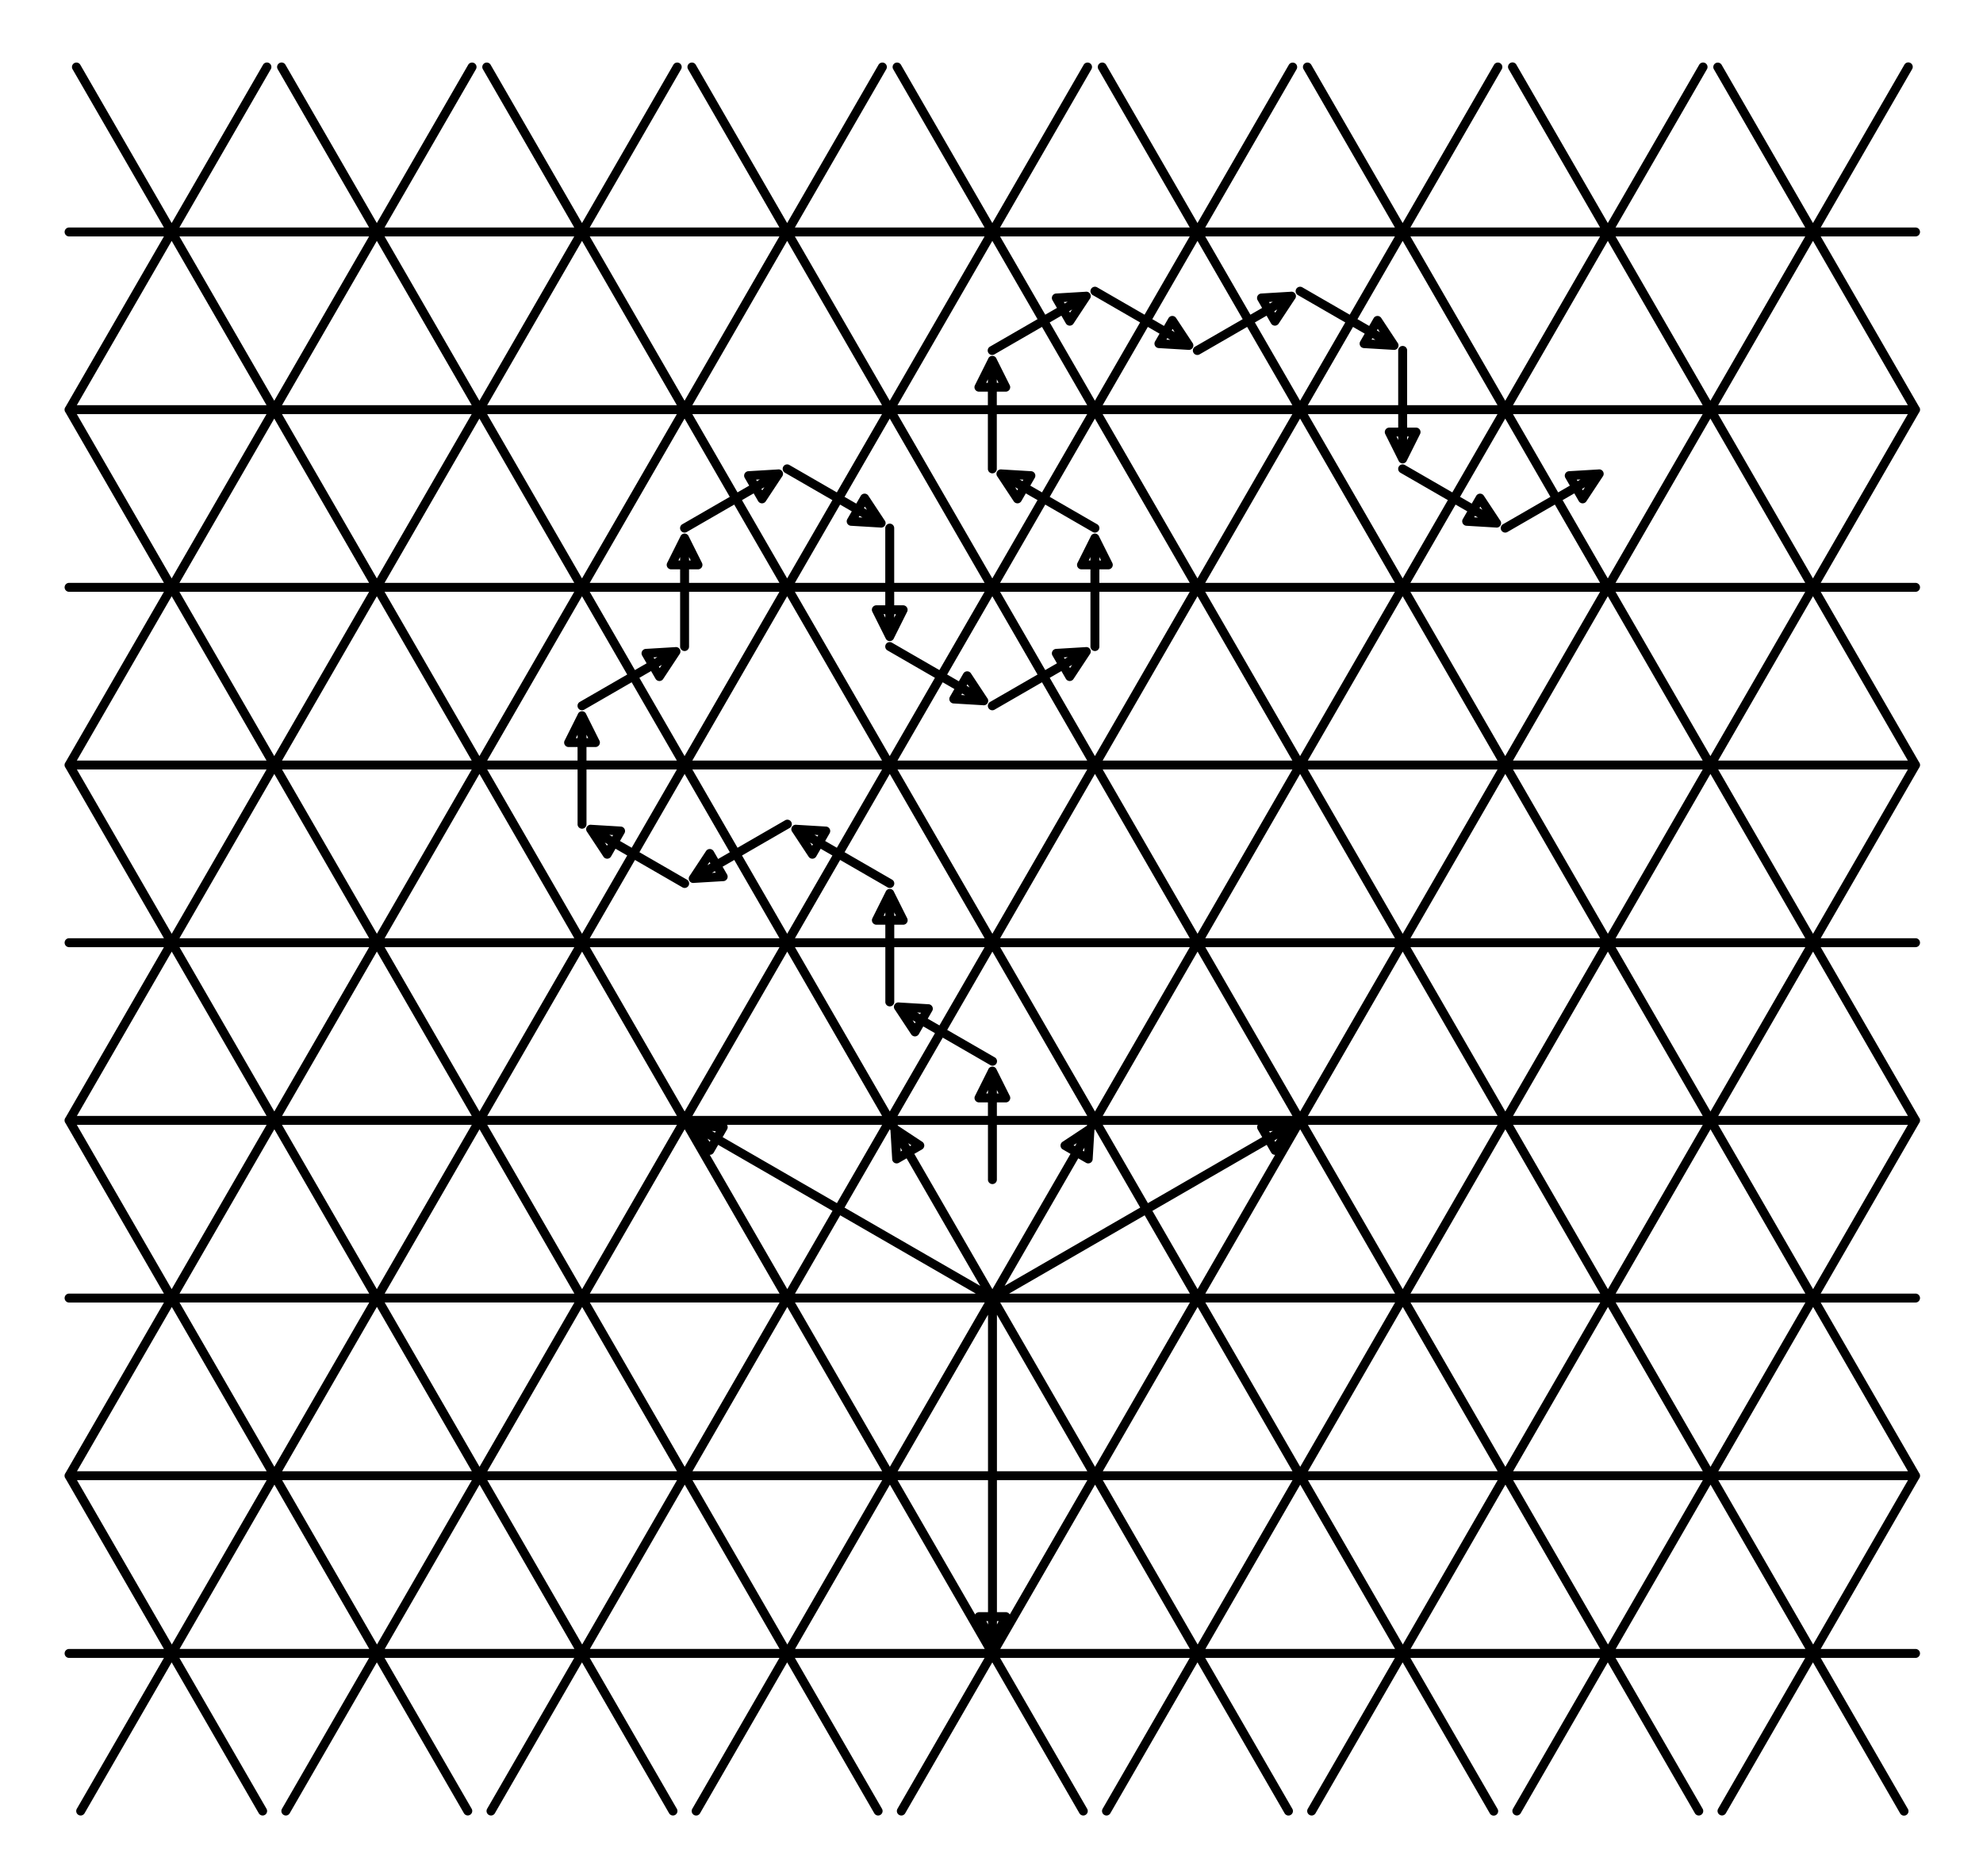 <?xml version="1.0" encoding="UTF-8" standalone="no"?>
<!-- Created with matplotlib (http://matplotlib.org/) -->

<svg
   xmlns:dc="http://purl.org/dc/elements/1.1/"
   xmlns:cc="http://creativecommons.org/ns#"
   xmlns:rdf="http://www.w3.org/1999/02/22-rdf-syntax-ns#"
   xmlns:svg="http://www.w3.org/2000/svg"
   xmlns="http://www.w3.org/2000/svg"
   xmlns:sodipodi="http://sodipodi.sourceforge.net/DTD/sodipodi-0.dtd"
   xmlns:inkscape="http://www.inkscape.org/namespaces/inkscape"
   height="420pt"
   version="1.1"
   viewBox="0 0 444 420"
   width="444pt"
   id="svg2"
   inkscape:version="0.91 r13725"
   sodipodi:docname="alcove-sans-fond.svg">
  <sodipodi:namedview
     pagecolor="#ffffff"
     bordercolor="#666666"
     borderopacity="1"
     objecttolerance="10"
     gridtolerance="10"
     guidetolerance="10"
     inkscape:pageopacity="0"
     inkscape:pageshadow="2"
     inkscape:window-width="1920"
     inkscape:window-height="1062"
     id="namedview975"
     showgrid="false"
     inkscape:zoom="1.5548843"
     inkscape:cx="195.11392"
     inkscape:cy="254.73949"
     inkscape:window-x="0"
     inkscape:window-y="0"
     inkscape:window-maximized="1"
     inkscape:current-layer="svg2" />
  <defs
     id="defs4">
    <style
       type="text/css"
       id="style6">
*{stroke-linecap:butt;stroke-linejoin:round;}
  </style>
  </defs>
  <path
     style="color:#000000;font-style:normal;font-variant:normal;font-weight:normal;font-stretch:normal;font-size:medium;line-height:normal;font-family:sans-serif;text-indent:0;text-align:start;text-decoration:none;text-decoration-line:none;text-decoration-style:solid;text-decoration-color:#000000;letter-spacing:normal;word-spacing:normal;text-transform:none;direction:ltr;block-progression:tb;writing-mode:lr-tb;baseline-shift:baseline;text-anchor:start;white-space:normal;clip-rule:nonzero;display:inline;overflow:visible;visibility:visible;opacity:1;isolation:auto;mix-blend-mode:normal;color-interpolation:sRGB;color-interpolation-filters:linearRGB;solid-color:#000000;solid-opacity:1;fill:#000000;fill-opacity:1;fill-rule:nonzero;stroke:none;stroke-width:0.08;stroke-linecap:round;stroke-linejoin:round;stroke-miterlimit:4;stroke-dasharray:none;stroke-dashoffset:0;stroke-opacity:1;color-rendering:auto;image-rendering:auto;shape-rendering:auto;text-rendering:auto;enable-background:accumulate"
     d="m 59.771,13.996 a 1,1 0 0 0 -0.881,0.514 L 38.438,49.936 17.984,14.51 a 1,1 0 1 0 -1.732,1 l 20.453,35.426 -21.236,0 a 1,1 0 1 0 0,2 l 21.236,0 L 14.688,91.074 a 1,1 0 0 0 -0.066,0.092 1,1 0 0 0 -0.045,0.074 1,1 0 0 0 -0.014,0.029 1,1 0 0 0 -0.014,0.027 1,1 0 0 0 -0.033,0.082 1,1 0 0 0 0.01,0.705 1,1 0 0 0 0.041,0.092 1,1 0 0 0 0.035,0.062 1,1 0 0 0 0.035,0.055 1,1 0 0 0 0,0.002 1,1 0 0 0 0.049,0.066 L 36.705,130.5 l -21.236,0 a 1,1 0 1 0 0,2 l 21.236,0 -22.023,38.145 0,0.002 a 1,1 0 0 0 -0.002,0.002 1,1 0 0 0 -0.059,0.082 1,1 0 0 0 -0.045,0.074 1,1 0 0 0 -0.014,0.029 1,1 0 0 0 -0.014,0.027 1,1 0 0 0 -0.023,0.787 1,1 0 0 0 0.041,0.092 1,1 0 0 0 0.035,0.062 1,1 0 0 0 0.035,0.055 1,1 0 0 0 0,0.002 1,1 0 0 0 0.053,0.07 l 22.016,38.135 -21.236,0 a 1,1 0 1 0 0,2 l 21.236,0 -22.018,38.139 a 1,1 0 0 0 -0.064,0.09 1,1 0 0 0 -0.004,0.004 1,1 0 0 0 -0.037,0.065 1,1 0 0 0 -0.021,0.041 1,1 0 0 0 -0.012,0.023 1,1 0 0 0 -0.033,0.082 1,1 0 0 0 -0.059,0.254 1,1 0 0 0 -0.002,0.1 1,1 0 0 0 0.006,0.1 1,1 0 0 0 0.064,0.252 1,1 0 0 0 0.041,0.092 1,1 0 0 0 0.035,0.062 1,1 0 0 0 0.035,0.055 1,1 0 0 0 0,0.002 1,1 0 0 0 0.049,0.068 l 22.02,38.137 -21.236,0 a 1,1 0 1 0 0,2 l 21.236,0 -22.023,38.145 0,0.002 a 1,1 0 0 0 -0.002,0.002 1,1 0 0 0 -0.059,0.082 1,1 0 0 0 -0.045,0.074 1,1 0 0 0 -0.014,0.029 1,1 0 0 0 -0.014,0.027 1,1 0 0 0 -0.023,0.787 1,1 0 0 0 0.041,0.092 1,1 0 0 0 0.035,0.062 1,1 0 0 0 0.035,0.055 1,1 0 0 0 0,0.002 1,1 0 0 0 0.053,0.07 l 22.016,38.135 -21.236,0 a 1,1 0 1 0 0,2 l 21.236,0 -19.502,33.777 a 1,1 0 1 0 1.732,1 l 19.502,-33.777 19.5,33.777 a 1,1 0 1 0 1.732,-1 l -19.502,-33.777 42.475,0 -19.502,33.777 a 1,1 0 1 0 1.732,1 L 84.375,372.193 l 19.5,33.777 a 1,1 0 0 0 1.732,-1 l -19.502,-33.777 42.473,0 -19.502,33.777 a 1,1 0 1 0 1.732,1 l 19.5,-33.777 19.502,33.777 a 1,1 0 1 0 1.732,-1 l -19.502,-33.777 42.475,0 -19.502,33.777 a 1,1 0 0 0 -0.047,0.088 1,1 0 0 0 -0.066,0.189 1,1 0 0 0 -0.027,0.197 1,1 0 0 0 0.002,0.1 1,1 0 0 0 0.012,0.1 1,1 0 0 0 0.019,0.098 1,1 0 0 0 0.031,0.096 1,1 0 0 0 0.09,0.178 1,1 0 0 0 0.273,0.289 1,1 0 0 0 0.176,0.096 1,1 0 0 0 0.092,0.035 1,1 0 0 0 0.195,0.041 1,1 0 0 0 0.396,-0.035 1,1 0 0 0 0.094,-0.033 1,1 0 0 0 0.33,-0.223 1,1 0 0 0 0.066,-0.074 1,1 0 0 0 0.059,-0.08 1,1 0 0 0 0.037,-0.06 l 19.5,-33.777 0.002,0 19.5,33.777 a 1,1 0 1 0 1.732,-1 l -19.502,-33.777 42.475,0 -19.504,33.777 a 1,1 0 1 0 1.732,1 l 19.502,-33.777 19.502,33.777 a 1,1 0 1 0 1.732,-1 l -19.502,-33.777 42.473,0 -19.502,33.777 a 1,1 0 1 0 1.732,1 l 19.5,-33.777 0.002,0 19.5,33.777 a 1,1 0 0 0 0.053,0.086 1,1 0 0 0 0.06,0.078 1,1 0 0 0 0.406,0.283 1,1 0 0 0 0.193,0.053 1,1 0 0 0 0.1,0.012 1,1 0 0 0 0.199,-0.008 1,1 0 0 0 0.193,-0.049 1,1 0 0 0 0.342,-0.203 1,1 0 0 0 0.188,-0.232 1,1 0 0 0 0.047,-0.088 1,1 0 0 0 0.037,-0.094 1,1 0 0 0 0.047,-0.193 1,1 0 0 0 0.008,-0.1 1,1 0 0 0 -0.002,-0.1 1,1 0 0 0 -0.012,-0.1 1,1 0 0 0 -0.021,-0.098 1,1 0 0 0 -0.031,-0.096 1,1 0 0 0 -0.074,-0.152 l -19.502,-33.777 42.475,0 -19.502,33.777 a 1,1 0 1 0 1.732,1 l 19.502,-33.777 19.5,33.777 a 1,1 0 1 0 1.73,-1 l -19.5,-33.777 42.473,0 -19.502,33.777 a 1,1 0 0 0 1.732,1 l 19.5,-33.777 19.502,33.777 a 1,1 0 1 0 1.732,-1 l -19.502,-33.777 42.475,0 -19.502,33.777 a 1,1 0 0 0 1.732,1 l 19.5,-33.777 19.502,33.777 a 1,1 0 1 0 1.73,-1 l -19.5,-33.777 21.236,0 a 1,1 0 1 0 0,-2 l -21.236,0 22.021,-38.143 0.002,-0.006 0.002,-0.002 a 1,1 0 0 0 0.059,-0.08 1,1 0 0 0 0.039,-0.065 1,1 0 0 0 0.027,-0.057 1,1 0 0 0 -0.012,-0.889 1,1 0 0 0 -0.031,-0.055 1,1 0 0 0 -0.041,-0.065 1,1 0 0 0 -0.045,-0.06 l -22.021,-38.145 21.236,0 a 1,1 0 1 0 0,-2 l -21.236,0 22.021,-38.145 a 1,1 0 0 0 0.002,-0.002 l 0.002,-0.002 a 1,1 0 0 0 0.002,-0.004 1,1 0 0 0 0.057,-0.078 1,1 0 0 0 0.039,-0.065 1,1 0 0 0 0.012,-0.021 1,1 0 0 0 0.016,-0.035 1,1 0 0 0 0.059,-0.148 1,1 0 0 0 0.037,-0.197 1,1 0 0 0 -0.045,-0.395 1,1 0 0 0 -0.062,-0.148 1,1 0 0 0 -0.018,-0.035 1,1 0 0 0 -0.014,-0.019 1,1 0 0 0 -0.041,-0.064 1,1 0 0 0 -0.045,-0.061 l -22.021,-38.145 21.236,0 a 1,1 0 1 0 0,-2 l -21.236,0 22.021,-38.143 0.002,-0.006 0.002,-0.002 a 1,1 0 0 0 0.057,-0.078 1,1 0 0 0 0.002,-0.002 1,1 0 0 0 0.002,-0.002 1,1 0 0 0 0.031,-0.055 1,1 0 0 0 0.033,-0.065 1,1 0 0 0 -0.012,-0.889 1,1 0 0 0 -0.031,-0.055 1,1 0 0 0 -0.041,-0.064 1,1 0 0 0 -0.045,-0.061 L 407.662,132.5 l 21.236,0 a 1,1 0 1 0 0,-2 l -21.236,0 22.025,-38.148 0,-0.002 a 1,1 0 0 0 0.004,-0.004 1,1 0 0 0 0.055,-0.076 1,1 0 0 0 0.039,-0.064 1,1 0 0 0 0.027,-0.057 1,1 0 0 0 -0.012,-0.889 1,1 0 0 0 -0.031,-0.055 1,1 0 0 0 -0.041,-0.064 1,1 0 0 0 -0.047,-0.064 l -22.02,-38.141 21.236,0 a 1,1 0 1 0 0,-2 l -21.236,0 20.453,-35.426 a 1,1 0 1 0 -1.73,-1 L 405.93,49.936 385.477,14.51 a 1,1 0 0 0 -1.732,1 l 20.455,35.426 -42.473,0 20.453,-35.426 a 1,1 0 0 0 0.047,-0.09 1,1 0 0 0 0.037,-0.092 1,1 0 0 0 0.029,-0.096 1,1 0 0 0 0.018,-0.098 1,1 0 0 0 0.01,-0.1 1,1 0 0 0 -0.002,-0.1 1,1 0 0 0 -0.104,-0.385 1,1 0 0 0 -0.049,-0.088 1,1 0 0 0 -0.123,-0.156 1,1 0 0 0 -0.072,-0.068 1,1 0 0 0 -0.164,-0.115 1,1 0 0 0 -0.184,-0.078 1,1 0 0 0 -0.096,-0.027 1,1 0 0 0 -0.1,-0.016 1,1 0 0 0 -0.299,0.014 1,1 0 0 0 -0.281,0.1 1,1 0 0 0 -0.166,0.111 1,1 0 0 0 -0.199,0.223 1,1 0 0 0 -0.035,0.061 l -20.453,35.426 -0.002,0 -20.453,-35.426 a 1,1 0 1 0 -1.73,1 l 20.453,35.426 -42.473,0 20.453,-35.426 a 1,1 0 1 0 -1.732,-1 L 314.057,49.936 293.604,14.51 a 1,1 0 1 0 -1.732,1 l 20.455,35.426 -42.475,0 20.455,-35.426 a 1,1 0 0 0 -1.732,-1 L 268.121,49.936 247.668,14.51 a 1,1 0 1 0 -1.732,1 l 20.453,35.426 -42.473,0 20.453,-35.426 a 1,1 0 1 0 -1.732,-1 L 222.184,49.936 201.73,14.51 a 1,1 0 1 0 -1.732,1 l 20.455,35.426 -42.475,0 20.453,-35.426 a 1,1 0 1 0 -1.732,-1 L 176.246,49.936 155.793,14.51 a 1,1 0 1 0 -1.732,1 l 20.455,35.426 -42.475,0 20.455,-35.426 a 1,1 0 1 0 -1.732,-1 L 130.311,49.936 109.857,14.51 a 1,1 0 1 0 -1.732,1 l 20.453,35.426 -42.473,0 20.453,-35.426 a 1,1 0 1 0 -1.732,-1 L 84.373,49.936 63.92,14.51 a 1,1 0 0 0 -0.258,-0.303 1,1 0 0 0 -0.082,-0.057 1,1 0 0 0 -0.088,-0.049 1,1 0 0 0 -0.285,-0.092 1,1 0 0 0 -0.299,-0.004 1,1 0 0 0 -0.098,0.02 1,1 0 0 0 -0.096,0.027 1,1 0 0 0 -0.182,0.086 1,1 0 0 0 -0.16,0.119 1,1 0 0 0 -0.234,0.32 1,1 0 0 0 -0.084,0.287 1,1 0 0 0 0.1,0.582 1,1 0 0 0 0.033,0.062 l 20.453,35.426 -42.473,0 20.455,-35.426 a 1,1 0 0 0 -0.852,-1.514 z m -19.604,38.939 42.475,0 L 61.406,89.719 40.168,52.936 Z m 45.938,0 42.473,0 L 107.342,89.719 86.105,52.936 Z m 45.936,0 42.475,0 -21.238,36.783 -21.236,-36.783 z m 45.938,0 42.475,0 -21.238,36.785 -21.236,-36.785 z m 45.938,0 42.473,0 -10.119,17.525 c -3.536,-2.042 -6.752,-3.899 -10.617,-6.131 a 1,1 0 0 0 -1,1.732 c 3.865,2.232 7.081,4.089 10.617,6.131 L 245.152,89.719 235.033,72.191 c 0.859,-0.496 1.78,-1.027 2.619,-1.512 l 1,1.732 a 1,1 0 0 0 1.701,0.051 l 3.643,-5.518 a 1,1 0 0 0 -0.945,-1.623 l -6.592,0.396 a 1,1 0 0 0 -0.807,1.498 l 1,1.732 c -0.838,0.484 -1.759,1.016 -2.617,1.512 L 223.916,52.936 Z m 45.936,0 42.475,0 -10.119,17.525 c -3.536,-2.042 -6.752,-3.899 -10.617,-6.131 a 1,1 0 0 0 -1,1.732 c 3.865,2.232 7.081,4.089 10.617,6.131 L 291.09,89.719 280.971,72.191 c 0.859,-0.496 1.78,-1.027 2.619,-1.512 l 1,1.732 a 1,1 0 0 0 1.701,0.051 l 3.643,-5.518 a 1,1 0 0 0 -0.945,-1.623 l -6.592,0.396 a 1,1 0 0 0 -0.807,1.498 l 1,1.732 c -0.839,0.484 -1.76,1.016 -2.619,1.512 L 269.852,52.936 Z m 45.938,0 42.473,0 -21.236,36.783 -21.236,-36.783 z m 45.936,0 42.475,0 -21.238,36.783 -21.236,-36.783 z m -323.287,1 21.236,36.783 -42.475,0 L 38.438,53.936 Z m 91.873,0 21.236,36.783 -42.473,0 21.236,-36.783 z m 45.936,0 21.238,36.783 -42.475,0 21.236,-36.783 z m 45.938,0 10.119,17.525 c -3.536,2.042 -6.753,3.899 -10.619,6.131 a 1,1 0 1 0 1,1.73 c 3.865,-2.232 7.081,-4.089 10.617,-6.131 l 10.119,17.527 -20.236,0 0,-3.025 2,0 a 1,1 0 0 0 0.895,-1.447 l -2.957,-5.914 a 1,1 0 0 0 -1.875,-0.002 1,1 0 0 0 -0.002,0.006 l -2.955,5.91 a 1,1 0 0 0 0.895,1.447 l 2,0 0,3.025 -20.238,0 21.238,-36.783 z m 45.938,0 10.117,17.525 c -3.536,2.042 -6.754,3.899 -10.619,6.131 a 1,1 0 1 0 1,1.73 c 3.865,-2.232 7.083,-4.089 10.619,-6.131 l 10.119,17.527 -42.475,0 10.119,-17.525 c 0.859,0.496 1.78,1.027 2.619,1.512 l -1,1.732 a 1,1 0 0 0 0.807,1.498 l 6.613,0.396 a 1,1 0 0 0 0.926,-1.623 1,1 0 0 0 -0.002,-0.004 l -3.643,-5.516 a 1,1 0 0 0 -1.701,0.051 l -1,1.732 c -0.839,-0.484 -1.76,-1.016 -2.619,-1.512 l 10.119,-17.525 z m 45.936,0 21.236,36.783 -20.236,0 0,-12.262 a 1,1 0 1 0 -2,0 l 0,12.262 -20.236,0 10.119,-17.525 c 0.859,0.496 1.78,1.027 2.619,1.512 l -1,1.732 a 1,1 0 0 0 0.805,1.498 l 6.613,0.396 a 1,1 0 0 0 0.936,-1.611 1,1 0 0 0 -0.01,-0.012 l -3.645,-5.52 a 1,1 0 0 0 -1.699,0.051 l -1,1.732 c -0.839,-0.484 -1.76,-1.016 -2.619,-1.512 l 10.117,-17.525 z m 91.873,0 21.236,36.783 -42.473,0 21.236,-36.783 z m -321.557,0.002 21.236,36.781 -42.473,0 21.236,-36.781 z m 275.621,0 21.236,36.781 -42.473,0 21.236,-36.781 z M 239.047,67.566 c -0.208,0.12 -0.453,0.262 -0.662,0.383 l -0.191,-0.332 0.854,-0.051 z m 45.938,0 c -0.208,0.12 -0.453,0.262 -0.662,0.383 l -0.191,-0.332 0.854,-0.051 z m -44.938,1.73 -0.471,0.715 -0.191,-0.332 c 0.209,-0.121 0.455,-0.263 0.662,-0.383 z m 45.938,0 -0.471,0.715 -0.191,-0.332 c 0.209,-0.121 0.455,-0.263 0.662,-0.383 z m -23.439,4.344 0.473,0.715 c -0.208,-0.12 -0.455,-0.262 -0.664,-0.383 l 0.191,-0.332 z m 45.936,0 0.471,0.715 c -0.208,-0.12 -0.453,-0.262 -0.662,-0.383 l 0.191,-0.332 z m -47.127,2.064 c 0.209,0.121 0.455,0.263 0.662,0.383 l -0.854,-0.053 0.191,-0.33 z m 45.936,0 c 0.209,0.121 0.455,0.263 0.662,0.383 l -0.854,-0.053 0.191,-0.33 z m -86.105,9.225 0,0.764 -0.383,0 0.383,-0.764 z m 2,0 0.383,0.764 -0.383,0 0,-0.764 z m -205.984,7.789 42.475,0 L 38.438,129.5 17.199,92.719 Z m 45.938,0 42.475,0 L 84.375,129.5 63.137,92.719 Z m 45.938,0 42.473,0 L 130.311,129.5 109.074,92.719 Z m 45.936,0 42.475,0 -10.119,17.525 c -3.536,-2.042 -6.754,-3.899 -10.619,-6.131 a 1,1 0 1 0 -1,1.732 c 3.865,2.232 7.083,4.087 10.619,6.129 L 176.246,129.5 166.129,111.975 c 0.859,-0.496 1.78,-1.027 2.619,-1.512 l 1,1.732 a 1,1 0 0 0 1.701,0.051 l 3.645,-5.521 a 1,1 0 0 0 -0.951,-1.619 L 167.555,105.5 a 1,1 0 0 0 -0.807,1.498 l 1,1.732 c -0.839,0.484 -1.76,1.016 -2.619,1.512 L 155.01,92.719 Z m 45.936,0 20.238,0 0,12.26 a 1,1 0 1 0 2,0 l 0,-12.26 20.236,0 -10.117,17.523 c -0.859,-0.496 -1.782,-1.027 -2.621,-1.512 l 1,-1.732 A 1,1 0 0 0 230.875,105.5 l -6.598,-0.395 a 1,1 0 0 0 -0.939,1.623 l 3.645,5.518 a 1,1 0 0 0 1.699,-0.051 l 1,-1.732 c 0.839,0.485 1.762,1.016 2.621,1.512 L 222.184,129.5 200.945,92.719 Z m 45.938,0 42.475,0 L 268.121,129.5 246.883,92.719 Z m 45.938,0 20.236,0 0,3.023 -2,0 a 1,1 0 0 0 -0.895,1.447 l 2.961,5.924 a 1,1 0 0 0 1.871,-0.01 l 2.957,-5.914 a 1,1 0 0 0 -0.895,-1.447 l -2,0 0,-3.023 20.236,0 -10.117,17.525 c -3.536,-2.042 -6.754,-3.899 -10.619,-6.131 a 1,1 0 1 0 -1,1.732 c 3.865,2.232 7.083,4.087 10.619,6.129 l -9.449,16.367 -0.67,1.158 -21.236,-36.781 z m 45.936,0 42.475,0 L 359.992,129.5 349.875,111.975 c 0.859,-0.496 1.78,-1.027 2.619,-1.512 l 1,1.732 a 1,1 0 0 0 1.701,0.051 l 3.641,-5.516 a 1,1 0 0 0 -0.945,-1.625 L 351.301,105.5 a 1,1 0 0 0 -0.807,1.498 l 1,1.732 c -0.839,0.484 -1.76,1.016 -2.619,1.512 L 338.756,92.719 Z m 45.938,0 42.473,0 L 405.93,129.5 384.693,92.719 Z M 199.215,93.717 220.453,130.5 l -20.238,0 0,-12.262 a 1,1 0 1 0 -2,0 l 0,12.262 -20.236,0 10.119,-17.525 c 0.859,0.496 1.78,1.027 2.619,1.512 l -1,1.732 a 1,1 0 0 0 0.807,1.498 l 6.604,0.396 a 1,1 0 0 0 0.928,-1.631 l -3.637,-5.51 a 1,1 0 0 0 -1.701,0.051 l -1,1.732 c -0.839,-0.485 -1.762,-1.016 -2.621,-1.512 L 199.215,93.717 Z M 61.406,93.719 82.643,130.5 40.168,130.5 61.406,93.719 Z m 91.871,0 10.119,17.525 c -3.536,2.041 -6.752,3.898 -10.617,6.129 a 1,1 0 1 0 1,1.732 c 3.865,-2.231 7.081,-4.089 10.617,-6.131 l 10.119,17.525 -20.236,0 0,-3.025 2,0 a 1,1 0 0 0 0.895,-1.447 l -2.963,-5.924 a 1,1 0 0 0 -1.869,0.01 l -2.957,5.914 a 1,1 0 0 0 0.895,1.447 l 2,0 0,3.025 -20.238,0 21.236,-36.781 z m 91.875,0 21.236,36.781 -20.236,0 0,-3.025 2,0 a 1,1 0 0 0 0.895,-1.447 l -2.963,-5.924 a 1,1 0 0 0 -1.869,0.01 l -2.957,5.914 a 1,1 0 0 0 0.895,1.447 l 2,0 0,3.025 -20.236,0 10.117,-17.525 c 3.536,2.042 6.754,3.899 10.619,6.131 a 1,1 0 1 0 1,-1.732 c -3.865,-2.231 -7.082,-4.088 -10.617,-6.129 l 10.117,-17.525 z m 45.938,0 21.236,36.781 -42.475,0 21.238,-36.781 z m 91.871,0 21.238,36.781 -42.475,0 21.236,-36.781 z m -275.619,0.002 20.566,35.621 0.67,1.158 -42.473,0 21.236,-36.779 z m 229.684,0 10.117,17.523 c -3.536,2.041 -6.752,3.898 -10.617,6.129 a 1,1 0 1 0 1,1.732 c 3.865,-2.231 7.081,-4.089 10.617,-6.131 l 10.119,17.525 -42.473,0 0.67,-1.158 9.449,-16.367 c 0.859,0.496 1.78,1.027 2.619,1.512 l -1,1.732 a 1,1 0 0 0 0.807,1.498 l 6.602,0.396 a 1,1 0 0 0 0.936,-1.623 l -3.645,-5.518 a 1,1 0 0 0 -1.699,0.051 l -1,1.732 c -0.839,-0.484 -1.76,-1.016 -2.619,-1.512 l 10.117,-17.523 z m -24.35,4.021 0.381,0 0,0.764 -0.381,-0.764 z m 2.381,0 0.381,0 -0.381,0.764 0,-0.764 z m -144.916,9.607 c -0.207,0.119 -0.452,0.261 -0.66,0.381 l -0.189,-0.33 0.85,-0.051 z m 58.15,0 0.848,0.051 -0.189,0.33 c -0.208,-0.12 -0.452,-0.262 -0.658,-0.381 z m 125.594,0 c -0.206,0.119 -0.451,0.261 -0.658,0.381 l -0.189,-0.33 0.848,-0.051 z m -126.596,1.73 c 0.207,0.12 0.452,0.263 0.66,0.383 l -0.191,0.33 -0.469,-0.713 z m 127.602,0 -0.473,0.715 -0.191,-0.332 c 0.209,-0.121 0.456,-0.263 0.664,-0.383 z m -183.75,0.002 -0.469,0.711 -0.191,-0.33 c 0.208,-0.12 0.453,-0.261 0.66,-0.381 z m 22.5,4.342 0.471,0.715 c -0.208,-0.12 -0.453,-0.262 -0.662,-0.383 l 0.191,-0.332 z m 137.811,0.002 0.469,0.713 c -0.207,-0.12 -0.452,-0.263 -0.66,-0.383 l 0.191,-0.33 z m -139.002,2.061 c 0.209,0.121 0.455,0.263 0.662,0.383 l -0.854,-0.051 0.191,-0.332 z m 137.811,0 c 0.209,0.121 0.455,0.263 0.662,0.383 l -0.854,-0.051 0.191,-0.332 z m -177.98,9.225 0,0.764 -0.381,0 0.381,-0.764 z m 2,0 0.381,0.764 -0.381,0 0,-0.764 z m 89.873,0 0,0.764 -0.383,0 0.383,-0.764 z m 2,0 0.383,0.764 -0.383,0 0,-0.764 z M 40.168,132.5 82.643,132.5 61.406,169.281 40.168,132.5 Z m 45.938,0 42.473,0 L 107.342,169.281 86.105,132.5 Z m 45.936,0 20.238,0 0,12.262 a 1,1 0 1 0 2,0 l 0,-12.262 20.236,0 -21.238,36.781 -10.117,-17.523 c 0.859,-0.496 1.78,-1.029 2.619,-1.514 l 1,1.732 a 1,1 0 0 0 1.701,0.051 l 3.643,-5.518 a 1,1 0 0 0 -0.932,-1.623 1,1 0 0 0 -0.004,0 l -6.602,0.396 a 1,1 0 0 0 -0.807,1.498 l 1,1.732 c -0.839,0.484 -1.76,1.016 -2.619,1.512 L 132.041,132.5 Z m 45.938,0 20.236,0 0,3.025 -2,0 a 1,1 0 0 0 -0.895,1.447 l 2.963,5.924 a 1,1 0 0 0 1.869,-0.01 l 2.957,-5.914 a 1,1 0 0 0 -0.895,-1.447 l -2,0 0,-3.025 20.238,0 -10.119,17.525 c -3.537,-2.042 -6.753,-3.899 -10.619,-6.131 a 1,1 0 1 0 -1,1.732 c 3.866,2.232 7.083,4.089 10.619,6.131 L 199.215,169.283 177.979,132.5 Z m 45.938,0 20.236,0 0,12.262 a 1,1 0 1 0 2,0 l 0,-12.262 20.236,0 -21.236,36.781 -10.117,-17.525 c 0.858,-0.496 1.779,-1.028 2.617,-1.512 l 1,1.732 a 1,1 0 0 0 1.701,0.051 l 3.643,-5.518 a 1,1 0 0 0 -0.932,-1.623 1,1 0 0 0 -0.004,0 l -6.602,0.396 a 1,1 0 0 0 -0.807,1.498 l 1,1.732 c -0.838,0.484 -1.759,1.016 -2.617,1.512 L 223.916,132.5 Z m 45.936,0 42.475,0 -0.768,1.328 -20.469,35.453 L 269.852,132.5 Z m 45.938,0 42.473,0 -21.236,36.781 L 315.789,132.5 Z m 45.936,0 42.475,0 -21.238,36.781 L 361.725,132.5 Z m -323.287,1 21.236,36.781 -42.475,0 L 38.438,133.5 Z m 45.938,0 21.236,36.781 -42.475,0 L 84.375,133.5 Z m 45.936,0 10.117,17.525 c -3.536,2.042 -6.752,3.899 -10.617,6.131 a 1,1 0 1 0 1,1.732 c 3.865,-2.232 7.081,-4.089 10.617,-6.131 l 10.117,17.523 -20.234,0 0,-3.023 2,0 a 1,1 0 0 0 0.895,-1.447 l -2.961,-5.924 a 1,1 0 0 0 -1.871,0.01 l -2.957,5.914 a 1,1 0 0 0 0.895,1.447 l 2,0 0,3.023 -20.236,0 L 130.311,133.5 Z m 45.936,0 21.238,36.781 -42.475,0 L 176.246,133.5 Z m 45.938,0 10.119,17.525 c -3.536,2.042 -6.753,3.899 -10.619,6.131 a 1,1 0 1 0 1,1.732 c 3.865,-2.232 7.083,-4.089 10.619,-6.131 l 10.117,17.523 -42.475,0 10.119,-17.523 c 0.859,0.496 1.782,1.027 2.621,1.512 l -1,1.732 a 1,1 0 0 0 0.805,1.498 l 6.602,0.396 a 1,1 0 0 0 0.938,-1.623 l -3.645,-5.52 a 1,1 0 0 0 -1.699,0.051 l -1,1.732 c -0.839,-0.485 -1.762,-1.015 -2.621,-1.512 L 222.184,133.5 Z m 45.938,0 21.236,36.781 -42.475,0 L 268.121,133.5 Z m 45.936,0 21.236,36.781 -42.471,0 20.469,-35.453 0.766,-1.328 z m 45.936,0 21.238,36.781 -42.475,0 L 359.992,133.5 Z m 45.938,0 21.236,36.781 -42.473,0 L 405.93,133.5 Z m -208.098,4.025 0.383,0 0,0.764 -0.383,-0.764 z m 2.383,0 0.383,0 -0.383,0.764 0,-0.764 z m -53.041,9.605 c -0.208,0.12 -0.453,0.262 -0.662,0.383 l -0.191,-0.332 0.854,-0.051 z m 91.873,0 c -0.208,0.12 -0.453,0.262 -0.662,0.383 l -0.191,-0.332 0.854,-0.051 z m -90.873,1.732 -0.471,0.713 -0.191,-0.332 c 0.209,-0.12 0.455,-0.261 0.662,-0.381 z m 91.873,0 -0.471,0.713 -0.191,-0.332 c 0.209,-0.12 0.455,-0.261 0.662,-0.381 z m -23.438,4.344 0.471,0.713 c -0.208,-0.12 -0.453,-0.262 -0.662,-0.383 l 0.191,-0.33 z m -1.191,2.062 c 0.208,0.12 0.453,0.263 0.66,0.383 l -0.852,-0.051 0.191,-0.332 z m -86.107,9.225 0,0.764 -0.381,0 0.381,-0.764 z m 2,0 0.381,0.764 -0.381,0 0,-0.764 z m -114.111,7.787 42.475,0 -21.236,36.783 -21.238,-36.783 z m 45.938,0 42.475,0 -21.236,36.783 -21.238,-36.783 z m 45.938,0 20.236,0 0,12.262 a 1,1 0 1 0 2,0 l 0,-12.262 20.236,0 -10.119,17.525 c -0.859,-0.496 -1.78,-1.027 -2.619,-1.512 l 1,-1.732 a 1,1 0 0 0 -0.807,-1.498 l -6.611,-0.396 a 1,1 0 0 0 -0.936,1.611 1,1 0 0 0 0.01,0.012 l 3.645,5.52 a 1,1 0 0 0 1.699,-0.051 l 1,-1.732 c 0.839,0.484 1.76,1.016 2.619,1.512 l -10.117,17.525 -21.236,-36.783 z m 45.936,0 42.475,0 -10.119,17.525 c -0.859,-0.496 -1.78,-1.027 -2.619,-1.512 l 1,-1.732 a 1,1 0 0 0 -0.807,-1.498 l -6.613,-0.396 a 1,1 0 0 0 -0.936,1.611 1,1 0 0 0 0.01,0.012 l 3.645,5.52 a 1,1 0 0 0 1.701,-0.051 l 1,-1.732 c 0.839,0.484 1.76,1.016 2.619,1.512 l -10.119,17.525 -10.117,-17.525 c 3.536,-2.042 6.752,-3.9 10.617,-6.131 a 1,1 0 1 0 -1,-1.73 c -3.865,2.231 -7.081,4.087 -10.617,6.129 l -10.119,-17.525 z m 45.936,0 42.475,0 -21.236,36.783 -21.238,-36.783 z m 45.938,0 42.475,0 -21.236,36.783 -21.238,-36.783 z m 45.938,0 42.473,0 -21.236,36.783 -21.236,-36.783 z m 45.936,0 42.475,0 -21.238,36.783 -21.236,-36.783 z m 45.938,0 42.473,0 -21.236,36.783 -21.236,-36.783 z m -185.479,0.998 21.238,36.785 -20.238,0 0,-3.025 2,0 a 1,1 0 0 0 0.895,-1.445 l -2.961,-5.924 a 1,1 0 0 0 -1.871,0.008 1,1 0 0 0 -0.002,0.006 l -2.955,5.91 a 1,1 0 0 0 0.895,1.445 l 2,0 0,3.025 -20.236,0 10.117,-17.525 c 3.537,2.042 6.753,3.899 10.619,6.131 a 1,1 0 1 0 1,-1.732 c -3.866,-2.232 -7.083,-4.089 -10.619,-6.131 l 10.119,-17.527 z m -137.809,0.002 21.236,36.783 -42.475,0 21.238,-36.783 z m 45.936,0 21.236,36.783 -42.473,0 21.236,-36.783 z m 137.811,0 21.236,36.783 -42.473,0 21.236,-36.783 z m 91.873,0 21.236,36.783 -42.473,0 21.236,-36.783 z m 45.936,0 21.238,36.783 -42.475,0 21.236,-36.783 z m -229.684,0.002 10.119,17.525 c -0.859,0.496 -1.78,1.027 -2.619,1.512 l -1,-1.732 a 1,1 0 0 0 -1.701,-0.051 l -3.645,5.521 a 1,1 0 0 0 0.949,1.619 l 6.59,-0.396 a 1,1 0 0 0 0.807,-1.498 l -1,-1.73 c 0.839,-0.485 1.76,-1.018 2.619,-1.514 l 10.117,17.525 -42.473,0 10.119,-17.525 c 3.536,2.042 6.753,3.899 10.619,6.131 a 1,1 0 1 0 1,-1.732 c -3.866,-2.232 -7.083,-4.089 -10.619,-6.131 l 10.117,-17.523 z m 137.812,0 21.236,36.781 -42.473,0 21.236,-36.781 z m -154.676,13.629 0.854,0.053 -0.191,0.33 c -0.209,-0.121 -0.455,-0.263 -0.662,-0.383 z m 45.938,0 0.854,0.053 -0.191,0.33 c -0.209,-0.121 -0.455,-0.263 -0.662,-0.383 z m -46.936,1.734 c 0.207,0.119 0.452,0.261 0.66,0.381 l -0.191,0.33 -0.469,-0.711 z m 45.938,0 c 0.207,0.119 0.452,0.261 0.66,0.381 l -0.189,0.33 -0.471,-0.711 z m -22.5,4.342 0.191,0.332 c -0.209,0.121 -0.455,0.263 -0.662,0.383 l 0.471,-0.715 z m 1.191,2.064 0.191,0.33 -0.852,0.051 c 0.207,-0.119 0.452,-0.261 0.66,-0.381 z m 38.17,9.223 0,0.764 -0.383,0 0.383,-0.764 z m 2,0 0.383,0.764 -0.383,0 0,-0.764 z m -160.047,7.789 42.475,0 -21.236,36.783 -21.238,-36.783 z m 45.938,0 42.473,0 -21.236,36.783 -21.236,-36.783 z m 45.936,0 42.475,0 -21.238,36.783 -21.236,-36.783 z m 45.938,0 20.236,0 0,12.26 a 1,1 0 1 0 2,0 l 0,-12.26 20.238,0 -10.119,17.525 c -0.859,-0.496 -1.78,-1.029 -2.619,-1.514 l 1,-1.73 a 1,1 0 0 0 -0.807,-1.498 l -6.604,-0.396 a 1,1 0 0 0 -0.928,1.631 l 3.637,5.51 a 1,1 0 0 0 1.701,-0.051 l 1,-1.732 c 0.839,0.484 1.76,1.016 2.619,1.512 l -10.119,17.527 -21.236,-36.783 z m 45.938,0 42.473,0 -21.236,36.783 -21.236,-36.783 z m 45.936,0 42.475,0 -21.236,36.783 -21.238,-36.783 z m 45.938,0 42.473,0 -21.236,36.783 -21.236,-36.783 z m 45.936,0 42.475,0 -21.238,36.783 -21.236,-36.783 z m -323.287,1 21.236,36.783 -42.475,0 21.238,-36.783 z m 45.938,0 21.236,36.783 -42.475,0 L 84.375,213.064 Z m 45.936,0 21.236,36.783 -42.473,0 21.236,-36.783 z m 45.936,0 21.236,36.783 -42.473,0 21.236,-36.783 z m 45.938,0 21.236,36.783 -20.236,0 0,-3.025 2,0 a 1,1 0 0 0 0.895,-1.447 l -2.957,-5.914 a 1,1 0 0 0 -1.875,-0.002 1,1 0 0 0 -0.002,0.006 l -2.955,5.91 a 1,1 0 0 0 0.895,1.447 l 2,0 0,3.025 -20.238,0 10.121,-17.527 c 3.536,2.042 6.752,3.899 10.617,6.131 a 1,1 0 1 0 1,-1.73 c -3.865,-2.231 -7.081,-4.089 -10.617,-6.131 l 10.117,-17.525 z m 45.938,0 21.236,36.783 -42.473,0 21.236,-36.783 z m 45.936,0 21.236,36.783 -42.473,0 21.236,-36.783 z m 45.936,0 21.238,36.783 -42.475,0 21.236,-36.783 z m 45.938,0 21.236,36.783 -42.473,0 21.236,-36.783 z m -200.607,13.631 0.852,0.051 -0.191,0.33 c -0.208,-0.12 -0.453,-0.261 -0.66,-0.381 z m -1.004,1.73 c 0.208,0.12 0.455,0.262 0.664,0.383 l -0.191,0.332 -0.473,-0.715 z m 16.865,15.633 0,0.764 -0.383,0 0.383,-0.764 z m 2,0 0.383,0.764 -0.383,0 0,-0.764 z m -205.984,7.789 42.475,0 L 38.438,288.629 17.199,251.848 Z m 45.938,0 42.475,0 L 84.375,288.629 63.137,251.848 Z m 45.938,0 42.473,0 -21.236,36.781 -21.236,-36.781 z m 53.689,0 34.721,0 -10.119,17.525 c -8.516,-4.917 -17.261,-9.966 -25.588,-14.773 l 1,-1.732 a 1,1 0 0 0 -0.014,-1.02 z m 38.184,0 20.236,0 0,12.26 a 1,1 0 1 0 2,0 l 0,-12.26 20.236,0 -0.133,0.23 -0.002,0.002 -5.4,3.566 a 1,1 0 0 0 0.051,1.699 l 1.732,1 c -0.99,1.714 -2.072,3.588 -3.076,5.328 l -4.088,7.08 -10.32,17.875 c -3.742,-6.481 -7.158,-12.4 -10.721,-18.57 l -6.764,-11.713 1.732,-1 a 1,1 0 0 0 0.051,-1.699 l -5.402,-3.568 -0.133,-0.23 z m 45.936,0 34.721,0 a 1,1 0 0 0 -0.014,1.02 l 1,1.732 c -8.327,4.808 -17.072,9.857 -25.588,14.773 l -10.119,-17.525 z m 45.938,0 42.473,0 -21.236,36.781 -21.236,-36.781 z m 45.936,0 42.475,0 -21.238,36.781 -21.236,-36.781 z m 45.938,0 42.473,0 -21.236,36.781 -21.236,-36.781 z m -323.287,1 21.236,36.781 -42.475,0 21.238,-36.781 z m 45.936,0 21.236,36.781 -42.473,0 21.236,-36.781 z m 45.936,0 21.238,36.781 -42.475,0 21.236,-36.781 z m 45.938,0 0.133,0.229 0,0.002 0.389,6.461 a 1,1 0 0 0 1.498,0.807 l 1.732,-1 16.484,28.553 C 209.068,281.904 199.213,276.214 189.096,270.373 l 10.119,-17.525 z m 45.938,0 10.117,17.525 c -10.117,5.841 -19.972,11.529 -30.354,17.523 3.238,-5.609 6.217,-10.768 9.32,-16.143 l 4.088,-7.08 c 1.005,-1.74 2.086,-3.614 3.076,-5.328 l 1.732,1 a 1,1 0 0 0 1.498,-0.807 l 0.387,-6.457 0,-0.002 0.135,-0.232 z m 45.938,0 21.236,36.781 -42.475,0 21.238,-36.781 z m 45.936,0 21.236,36.781 -42.473,0 21.236,-36.781 z m 45.936,0 21.238,36.781 -42.475,0 21.236,-36.781 z m -223.578,0.369 0.854,0.051 -0.191,0.332 c -0.215,-0.124 -0.447,-0.259 -0.662,-0.383 z m 125.602,0 c -0.215,0.124 -0.447,0.259 -0.662,0.383 l -0.191,-0.332 0.854,-0.051 z m -126.602,1.73 c 0.215,0.124 0.447,0.259 0.662,0.383 l -0.191,0.332 -0.471,-0.715 z m 127.602,0 -0.471,0.715 -0.191,-0.332 c 0.215,-0.124 0.447,-0.259 0.662,-0.383 z m -82.666,1.006 0.711,0.469 -0.33,0.191 c -0.122,-0.211 -0.259,-0.449 -0.381,-0.66 z m 37.73,0 -0.381,0.66 -0.33,-0.191 0.711,-0.469 z m -80.271,0.377 c 8.327,4.808 17.072,9.857 25.588,14.773 l -10.119,17.525 -17.359,-30.068 a 1,1 0 0 0 0.891,-0.498 l 1,-1.732 z m 122.812,0 1,1.732 a 1,1 0 0 0 0.891,0.498 l -17.359,30.068 -10.119,-17.525 c 8.516,-4.917 17.261,-9.966 25.588,-14.773 z m -82.006,0.623 0.383,0.66 -0.33,0.191 -0.053,-0.852 z m 41.199,0 -0.053,0.852 -0.33,-0.191 0.383,-0.66 z m -54.686,15.15 c 10.118,5.841 19.973,11.531 30.355,17.525 l -40.475,0 10.119,-17.525 z m 68.172,0 10.119,17.525 -40.475,0 c 10.383,-5.994 20.238,-11.684 30.355,-17.525 z m -216.102,19.525 42.475,0 -21.236,36.781 -21.238,-36.781 z m 45.938,0 42.473,0 -21.236,36.781 -21.236,-36.781 z m 45.936,0 42.475,0 -21.238,36.781 -21.236,-36.781 z m 45.938,0 42.473,0 -11.033,19.113 -10.203,17.67 -21.236,-36.783 z m 45.938,0 42.473,0 -21.236,36.781 -0.002,0 -21.234,-36.781 z m 45.936,0 42.475,0 -21.236,36.781 -21.238,-36.781 z m 45.938,0 42.473,0 -21.236,36.781 -21.236,-36.781 z m 45.936,0 42.475,0 -21.238,36.781 -21.236,-36.781 z m -323.287,1 21.236,36.781 -42.475,0 21.238,-36.781 z m 45.938,0 21.236,36.781 -42.475,0 L 84.375,292.629 Z m 45.936,0 21.236,36.781 -42.473,0 21.236,-36.781 z m 45.936,0 21.238,36.781 -42.475,0 21.236,-36.781 z m 91.875,0 21.236,36.781 -42.475,0 21.238,-36.781 z m 45.936,0 21.236,36.781 -42.473,0 21.236,-36.781 z m 45.936,0 21.238,36.781 -42.475,0 21.236,-36.781 z m 45.938,0 21.236,36.781 -42.473,0 21.236,-36.781 z m -182.746,1.732 20.234,35.049 -20.234,0 0,-35.049 z m -2,0.002 0,35.047 -20.234,0 18.217,-31.553 2.018,-3.494 z m -203.984,37.047 42.475,0 -21.236,36.783 -21.238,-36.783 z m 45.938,0 42.475,0 -21.236,36.783 -21.238,-36.783 z m 45.938,0 42.473,0 -21.236,36.783 -21.236,-36.783 z m 45.936,0 42.475,0 -21.236,36.783 -0.002,0 -21.236,-36.783 z m 45.936,0 20.238,0 0,29.547 -2,0 a 1,1 0 0 0 -0.877,0.521 l -17.361,-30.068 z m 22.238,0 20.236,0 -17.359,30.07 a 1,1 0 0 0 -0.877,-0.523 l -2,0 0,-29.547 z m 23.699,0 42.475,0 -21.236,36.783 -0.002,0 -21.236,-36.783 z m 45.938,0 42.473,0 -21.236,36.783 -21.236,-36.783 z m 45.936,0 42.475,0 -21.238,36.783 -21.236,-36.783 z m 45.938,0 42.473,0 -21.236,36.783 -21.236,-36.783 z m -323.287,1 21.236,36.783 -42.475,0 21.238,-36.783 z m 45.936,0 21.236,36.783 -42.473,0 21.236,-36.783 z m 45.936,0 21.238,36.783 -42.475,0 21.236,-36.783 z m 45.939,0 21.236,36.783 -42.473,0 21.236,-36.783 z m 45.934,0 21.236,36.783 -42.471,0 21.234,-36.783 z m 45.939,0 21.236,36.783 -42.475,0 21.238,-36.783 z m 45.936,0 21.236,36.783 -42.473,0 21.236,-36.783 z m 45.936,0 21.238,36.783 -42.475,0 21.236,-36.783 z m -162.16,30.547 0.383,0 0,0.766 -0.383,-0.766 z m 2.383,0 0.383,0 -0.383,0.766 0,-0.766 z"
     id="path966"
     inkscape:connector-curvature="0" />
  <defs
     id="defs970">
    <clipPath
       id="p101b2b20a6">
      <rect
         height="406.08"
         width="429.967"
         x="7.2"
         y="7.2"
         id="rect973" />
    </clipPath>
  </defs>
</svg>

